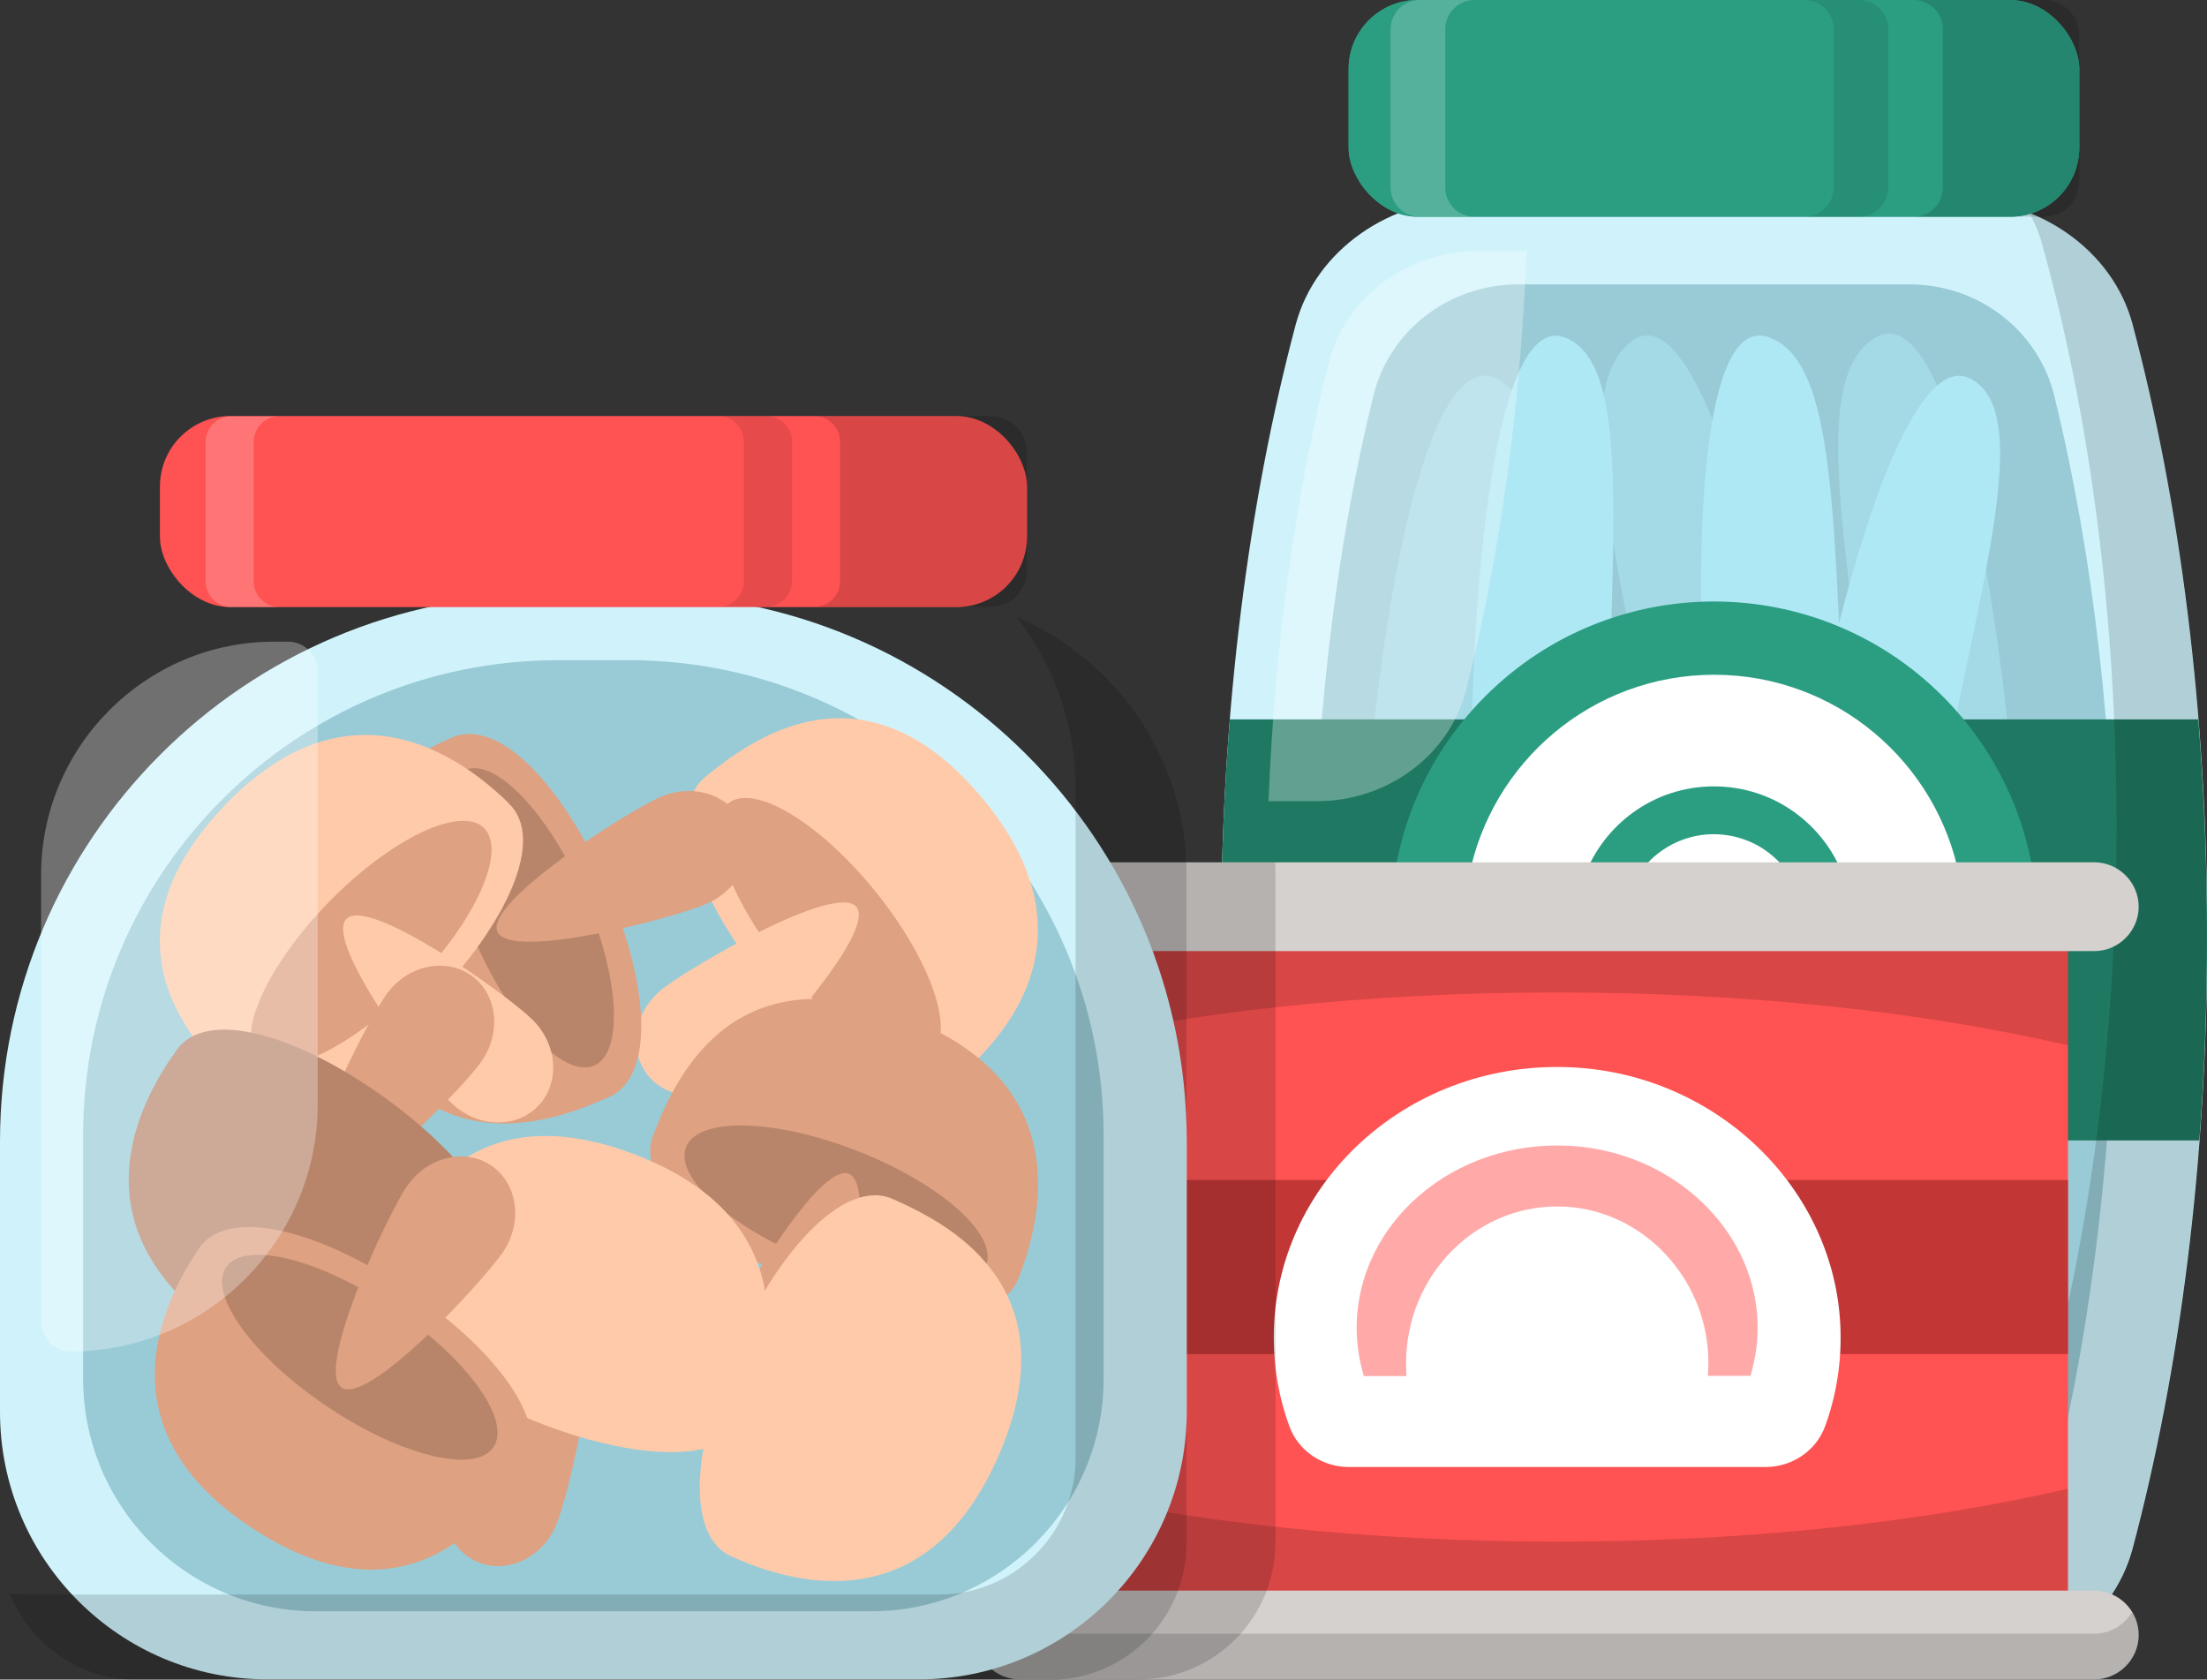 <?xml version="1.0" encoding="UTF-8"?><svg xmlns="http://www.w3.org/2000/svg" viewBox="0 0 101.43 77.19"><rect x="0" y="0" width="101.43" height="77.19" fill="#333333" stroke="none"/><g isolation="isolate"><g id="a"><path d="M56.12,43.04c0,10.33,1.26,19.97,3.43,28.13.91,3.41,4.3,5.78,8.16,5.78h22.14c3.86,0,7.25-2.38,8.16-5.78,2.17-8.16,3.43-17.8,3.43-28.13s-1.26-19.97-3.43-28.13c-.91-3.41-4.3-5.78-8.16-5.78h-22.14c-3.86,0-7.25,2.38-8.16,5.78-2.17,8.16-3.43,17.8-3.43,28.13Z" fill="#d0f3fb" fill-rule="evenodd"/><path d="M60.33,43.04c0,9.13,1.02,17.65,2.79,24.86.74,3.01,3.5,5.11,6.64,5.11h18.01c3.14,0,5.9-2.1,6.64-5.11,1.77-7.21,2.79-15.73,2.79-24.86s-1.02-17.65-2.79-24.86c-.74-3.01-3.5-5.11-6.64-5.11h-18.01c-3.14,0-5.9,2.1-6.64,5.11-1.77,7.21-2.79,15.73-2.79,24.86Z" fill="#99cbd7" fill-rule="evenodd"/><path d="M85.55,69.62c-2.88-1.97,1.5-14.39.96-27.58-.54-13.19-4.09-24.31-.31-26.53,3.78-2.22,6.69,16.23,6.88,30.92.19,14.69-3.01,26.28-7.53,23.19Z" fill="#a4d9e6" fill-rule="evenodd"/><path d="M78.29,71.73c-3-1.72.44-15.05-1.06-28.64-1.5-13.59-5.84-24.7-2.24-27.41,3.6-2.71,7.84,16.06,9.09,31.23,1.25,15.17-1.08,27.52-5.79,24.82Z" fill="#a4d9e6" fill-rule="evenodd"/><path d="M70.18,69.64c2.85-1.9-1.68-13.88-1.3-26.61.37-12.73,3.79-23.45-.02-25.59s-6.49,15.66-6.49,29.83,3.34,25.35,7.82,22.37Z" fill="#a4d9e6" fill-rule="evenodd"/><path d="M91.3,69.41c2.46-2.63-3.96-14.03-5.73-27.34s-.25-25.23-4.31-26.58c-4.07-1.35-3.69,17.76-1.31,32.47,2.38,14.72,7.51,25.56,11.36,21.44Z" fill="#afe8f5" fill-rule="evenodd"/><path d="M86.91,69.71c3.02-2.15-.35-13.8,1.23-26.61,1.58-12.81,6-23.87,2.41-25.7s-7.96,16.27-9.3,30.5c-1.35,14.23.92,25.18,5.66,21.8Z" fill="#afe8f5" fill-rule="evenodd"/><path d="M77.52,69.72c2.62-2.64-2.79-14.11-3.49-27.49-.7-13.38,1.73-25.37-2.15-26.73-3.89-1.36-5.01,17.85-3.83,32.65,1.18,14.8,5.37,25.72,9.47,21.57Z" fill="#afe8f5" fill-rule="evenodd"/><path d="M56.12,43.04c0,3.2.12,6.33.35,9.37h44.61c.23-3.04.35-6.17.35-9.37,0-3.41-.14-6.75-.4-9.98h-44.51c-.26,3.23-.4,6.57-.4,9.98Z" fill="#1f7962" fill-rule="evenodd"/><circle cx="78.77" cy="42.5" r="14.86" transform="translate(-6.98 68.15) rotate(-45)" fill="#2b9e82"/><path d="M72.79,40.34c.89-2.45,3.22-4.2,5.98-4.2s5.09,1.75,5.98,4.2h5.31c-1.01-5.31-5.68-9.33-11.28-9.33s-10.27,4.02-11.28,9.33h5.31Z" fill="#fff" fill-rule="evenodd"/><path d="M84.56,45.12c-1,2.2-3.21,3.74-5.79,3.74s-4.79-1.54-5.79-3.74h-5.39c1.19,5.08,5.74,8.87,11.18,8.87s9.99-3.79,11.18-8.87h-5.39Z" fill="#fff" fill-rule="evenodd"/><circle cx="78.77" cy="42.5" r="4.16" transform="translate(24.23 113.47) rotate(-80.81)" fill="#fff"/><path d="M98,14.91c-.62-2.34-2.42-4.2-4.74-5.13.24.44.45.91.58,1.4,2.17,7.78,3.43,16.97,3.43,26.81s-1.26,19.04-3.43,26.81c-.91,3.25-4.3,5.51-8.16,5.51h-22.14c-1.63,0-3.18-.41-4.5-1.13.16.66.32,1.32.5,1.97.91,3.41,4.3,5.78,8.16,5.78h22.14c3.86,0,7.25-2.38,8.16-5.78,2.17-8.16,3.43-17.8,3.43-28.13s-1.26-19.97-3.43-28.13Z" fill-rule="evenodd" mix-blend-mode="multiply" opacity=".15"/><path d="M67.94,11.54c-3.24,0-6.09,2.1-6.86,5.11-1.51,5.96-2.49,12.81-2.78,20.17h2.22c3.24,0,6.09-2.1,6.86-5.11,1.51-5.96,2.49-12.81,2.78-20.17h-2.22Z" fill="#fff" fill-rule="evenodd" opacity=".3"/><rect x="61.98" y="0" width="33.58" height="9.96" rx="3.17" ry="3.17" fill="#2b9e82"/><rect x="61.98" y="0" width="33.58" height="9.96" rx="3.17" ry="3.17" fill="#2b9e82"/><path d="M89.29,1.34v7.28c0,.74-.6,1.34-1.34,1.34h6c.89,0,1.61-.73,1.61-1.61V1.61c0-.89-.73-1.61-1.61-1.61h-6c.74,0,1.34.6,1.34,1.34Z" fill-rule="evenodd" mix-blend-mode="multiply" opacity=".15"/><path d="M86.78,1.34C86.78.6,86.18,0,85.44,0h-2.51c.74,0,1.34.6,1.34,1.34v7.28c0,.74-.6,1.34-1.34,1.34h2.51c.74,0,1.34-.6,1.34-1.34V1.34Z" fill-rule="evenodd" mix-blend-mode="multiply" opacity=".1"/><path d="M63.91,8.62c0,.74.6,1.34,1.34,1.34h2.51c-.74,0-1.34-.6-1.34-1.34V1.34C66.42.6,67.03,0,67.76,0h-2.51c-.74,0-1.34.6-1.34,1.34v7.28Z" fill="#fff" fill-rule="evenodd" opacity=".2"/><rect x="48.09" y="41.67" width="46.95" height="33.11" fill="#ff5252"/><path d="M71.56,45.61c8.78,0,16.89.9,23.48,2.43v-6.37h-46.95v6.37c6.58-1.53,14.69-2.43,23.48-2.43Z" fill-rule="evenodd" mix-blend-mode="multiply" opacity=".15"/><path d="M71.56,70.85c-8.78,0-16.89-.9-23.48-2.43v6.37h46.95v-6.37c-6.58,1.53-14.69,2.43-23.48,2.43Z" fill-rule="evenodd" mix-blend-mode="multiply" opacity=".15"/><rect x="48.09" y="54.23" width="46.95" height="8" fill="#c23636"/><path d="M96.25,73.1h-49.38c-1.12,0-2.04.92-2.04,2.04h0c0,1.12.92,2.04,2.04,2.04h49.38c1.12,0,2.04-.92,2.04-2.04h0c0-1.12-.92-2.04-2.04-2.04Z" fill="#d5d1cf" fill-rule="evenodd"/><path d="M96.25,75.08h-49.38c-.74,0-1.38-.4-1.74-.99-.19.31-.3.67-.3,1.05,0,1.12.92,2.04,2.04,2.04h49.38c1.12,0,2.04-.92,2.04-2.04,0-.39-.11-.75-.3-1.05-.36.59-1,.99-1.74.99Z" fill-rule="evenodd" mix-blend-mode="multiply" opacity=".15"/><path d="M96.25,39.63h-49.38c-1.12,0-2.04.92-2.04,2.04h0c0,1.12.92,2.04,2.04,2.04h49.38c1.12,0,2.04-.92,2.04-2.04h0c0-1.12-.92-2.04-2.04-2.04Z" fill="#d5d1cf" fill-rule="evenodd"/><path d="M83.87,65.57c.53-1.44.78-3,.71-4.62-.27-6.3-5.6-11.5-12.19-11.89-7.57-.45-13.85,5.28-13.85,12.41,0,1.43.25,2.81.72,4.09.41,1.11,1.5,1.86,2.73,1.86h19.15c1.23,0,2.32-.75,2.73-1.85Z" fill="#fff" fill-rule="evenodd"/><path d="M64.64,63.24c-.01-.19-.02-.39-.02-.58,0-4.13,3.35-7.46,7.39-7.2,3.52.23,6.36,3.24,6.5,6.89.01.3,0,.59-.02.88h1.96c.24-.81.36-1.67.32-2.56-.19-4.25-3.96-7.75-8.62-8.01-5.35-.3-9.8,3.56-9.8,8.37,0,.76.12,1.5.33,2.21h1.96Z" fill="#ffa9a9" fill-rule="evenodd"/><path d="M58.62,70.93v-30.81c0-.16-.01-.32-.02-.49h-11.73c-1.12,0-2.04.92-2.04,2.04s.92,2.04,2.04,2.04h1.22v29.39h-1.22c-.74,0-1.38.4-1.74.99,0,0,0,0,0,0-.07.12-.13.25-.18.39-.02.06-.04.12-.05.17-.01.05-.02.09-.03.14-.02.11-.04.23-.04.35,0,1.12.92,2.04,2.04,2.04h5.48c3.44,0,6.26-2.82,6.26-6.26Z" fill-rule="evenodd" mix-blend-mode="multiply" opacity=".15"/><path d="M25.14,27.31h4.26c13.88,0,25.14,11.27,25.14,25.14v12.43c0,6.79-5.51,12.3-12.3,12.3H12.3C5.51,77.19,0,71.68,0,64.89v-12.43C0,38.58,11.27,27.31,25.14,27.31Z" fill="#d0f3fb"/><path d="M25.64,30.34h3.25c12.05,0,21.83,9.78,21.83,21.83v11.2c0,5.89-4.79,10.68-10.68,10.68H14.5c-5.89,0-10.68-4.79-10.68-10.68v-11.2c0-12.05,9.78-21.83,21.83-21.83Z" fill="#99cbd7"/><path d="M43.75,49.72c-1.83,1.47-5.49-.75-8.62-4.62-3.13-3.87-4.53-7.92-2.71-9.4,1.83-1.47,7.22-5.83,12.89,1.18,5.37,6.66.26,11.37-1.56,12.85Z" fill="#ffcaaa" fill-rule="evenodd"/><path d="M42.78,48.45c-1.17.94-4.2-.87-6.77-4.06s-3.71-6.53-2.54-7.47c1.17-.94,4.2.87,6.77,4.06,2.57,3.18,3.71,6.53,2.54,7.47Z" fill="#dea181" fill-rule="evenodd"/><path d="M33.78,49.63c-1.28,1.03-3.07.94-4-.21-.93-1.15-.64-2.92.64-3.95s8.02-4.93,8.94-3.79c.93,1.15-4.3,6.91-5.58,7.94Z" fill="#ffcaaa" fill-rule="evenodd"/><path d="M20.76,33.9c2.15-.94,5.1,2.18,7.09,6.74,1.99,4.56,2.28,8.84.13,9.78-2.15.94-8.51,3.72-12.12-4.54-3.43-7.84,2.75-11.04,4.9-11.98Z" fill="#dea181" fill-rule="evenodd"/><path d="M21.37,35.39c1.37-.6,3.82,1.95,5.46,5.7,1.64,3.75,1.85,7.28.48,7.88-1.37.6-3.82-1.95-5.46-5.7s-1.85-7.28-.48-7.88Z" fill="#b8856b" fill-rule="evenodd"/><path d="M30.35,36.63c1.51-.66,3.21-.1,3.8,1.26s-.15,2.98-1.66,3.64c-1.51.66-9.03,2.64-9.63,1.29s5.98-5.53,7.48-6.19Z" fill="#dea181" fill-rule="evenodd"/><path d="M23.4,36.94c1.68,1.64-.11,5.54-3.59,9.1-3.48,3.56-7.34,5.43-9.02,3.78-1.68-1.64-6.64-6.5-.33-12.94,5.98-6.11,11.26-1.59,12.94.05Z" fill="#ffcaaa" fill-rule="evenodd"/><path d="M22.24,38.05c1.07,1.05-.38,4.27-3.24,7.2-2.86,2.92-6.05,4.44-7.12,3.4-1.07-1.05.38-4.27,3.24-7.2,2.86-2.92,6.05-4.44,7.12-3.4Z" fill="#dea181" fill-rule="evenodd"/><path d="M24.46,46.85c1.18,1.15,1.29,2.94.26,3.99-1.03,1.06-2.82.98-4-.17s-5.84-7.38-4.8-8.44c1.03-1.06,7.37,3.47,8.54,4.62Z" fill="#ffcaaa" fill-rule="evenodd"/><path d="M46.8,58.77c-.86,2.18-5.15,2.06-9.78.24-4.63-1.82-7.86-4.65-7-6.84s3.4-8.64,11.79-5.34c7.96,3.13,5.85,9.76,4.99,11.94Z" fill="#dea181" fill-rule="evenodd"/><path d="M45.32,58.14c-.55,1.4-4.08,1.31-7.89-.18-3.81-1.5-6.45-3.84-5.9-5.24.55-1.4,4.08-1.31,7.89.18,3.81,1.5,6.45,3.84,5.9,5.24Z" fill="#b8856b" fill-rule="evenodd"/><path d="M38.08,63.61c-.6,1.53-2.2,2.33-3.58,1.79-1.37-.54-2-2.22-1.4-3.75.6-1.53,4.53-8.25,5.91-7.71,1.37.54-.33,8.14-.93,9.67Z" fill="#dea181" fill-rule="evenodd"/><path d="M17.76,45.7c.96-1.34,2.71-1.72,3.91-.86,1.2.86,1.39,2.64.43,3.98-.96,1.34-6.42,6.88-7.62,6.02-1.2-.86,2.32-7.8,3.28-9.14Z" fill="#dea181" fill-rule="evenodd"/><path d="M8.12,48.25c1.37-1.91,5.49-.73,9.54,2.18,4.04,2.91,6.47,6.44,5.1,8.35-1.37,1.91-5.42,7.54-12.74,2.28-6.95-4.99-3.27-10.9-1.9-12.8Z" fill="#b8856b" fill-rule="evenodd"/><path d="M29.1,62.58c-1.5-.68-2.22-2.32-1.61-3.67.61-1.34,2.32-1.88,3.82-1.2,1.5.68,8.01,4.95,7.4,6.29-.61,1.34-8.11-.74-9.61-1.42Z" fill="#dea181" fill-rule="evenodd"/><path d="M33.61,71.53c-2.14-.97-1.79-5.24.26-9.78,2.06-4.53,5.05-7.61,7.18-6.64,2.14.97,8.46,3.84,4.73,12.04-3.54,7.79-10.04,5.34-12.18,4.37Z" fill="#ffcaaa" fill-rule="evenodd"/><path d="M25.58,70.03c-.61,1.53-2.22,2.32-3.59,1.77-1.37-.55-1.98-2.24-1.37-3.76.61-1.53,4.6-8.21,5.97-7.66,1.37.55-.39,8.13-1.01,9.66Z" fill="#dea181" fill-rule="evenodd"/><path d="M34.33,65.14c-.88,2.18-5.16,2.02-9.78.16-4.62-1.86-7.82-4.71-6.94-6.89.88-2.18,3.47-8.61,11.83-5.25,7.94,3.19,5.77,9.8,4.89,11.98Z" fill="#ffcaaa" fill-rule="evenodd"/><path d="M9.13,57.39c1.31-1.95,5.47-.9,9.6,1.88,4.13,2.78,6.67,6.24,5.36,8.18-1.31,1.95-5.18,7.71-12.66,2.67-7.1-4.78-3.6-10.79-2.29-12.74Z" fill="#dea181" fill-rule="evenodd"/><path d="M10.39,58.24c.84-1.24,4.27-.4,7.66,1.88s5.47,5.14,4.63,6.39c-.84,1.24-4.27.4-7.66-1.88s-5.47-5.14-4.63-6.39Z" fill="#b8856b" fill-rule="evenodd"/><path d="M18.69,54.54c.92-1.37,2.66-1.8,3.88-.98,1.22.82,1.47,2.6.56,3.96-.92,1.37-6.2,7.08-7.43,6.25-1.22-.82,2.07-7.87,2.99-9.24Z" fill="#dea181" fill-rule="evenodd"/><path d="M46.69,28.32c1.71,2.18,2.74,4.92,2.74,7.89v30.81c0,3.44-2.82,6.26-6.26,6.26H1.16c-.24,0-.47-.02-.71-.04.92,2.31,3.18,3.96,5.81,3.96h42.01c3.44,0,6.26-2.82,6.26-6.26v-30.81c0-5.29-3.25-9.85-7.85-11.8Z" fill-rule="evenodd" mix-blend-mode="multiply" opacity=".15"/><path d="M12.59,29.49c-5.89,0-10.7,4.82-10.7,10.7v20.56c0,.75.61,1.36,1.36,1.36h0c6.25,0,11.35-5.11,11.35-11.35v-19.91c0-.75-.61-1.36-1.36-1.36h-.65Z" fill="#fff" fill-rule="evenodd" opacity=".3"/><rect x="7.35" y="19.12" width="39.85" height="8.78" rx="3.24" ry="3.24" fill="#ff5252"/><path d="M47.19,26.25v-5.48c0-.91-.74-1.65-1.65-1.65h-8.11c.65,0,1.18.53,1.18,1.18v6.41c0,.65-.53,1.18-1.18,1.18h8.11c.91,0,1.65-.74,1.65-1.65Z" fill-rule="evenodd" mix-blend-mode="multiply" opacity=".15"/><path d="M36.4,20.3c0-.65-.53-1.18-1.18-1.18h-2.21c.65,0,1.18.53,1.18,1.18v6.41c0,.65-.53,1.18-1.18,1.18h2.21c.65,0,1.18-.53,1.18-1.18v-6.41Z" fill-rule="evenodd" mix-blend-mode="multiply" opacity=".1"/><path d="M9.45,26.72c0,.65.53,1.18,1.18,1.18h2.21c-.65,0-1.18-.53-1.18-1.18v-6.41c0-.65.53-1.18,1.18-1.18h-2.21c-.65,0-1.18.53-1.18,1.18v6.41Z" fill="#fff" fill-rule="evenodd" opacity=".2"/></g></g></svg>